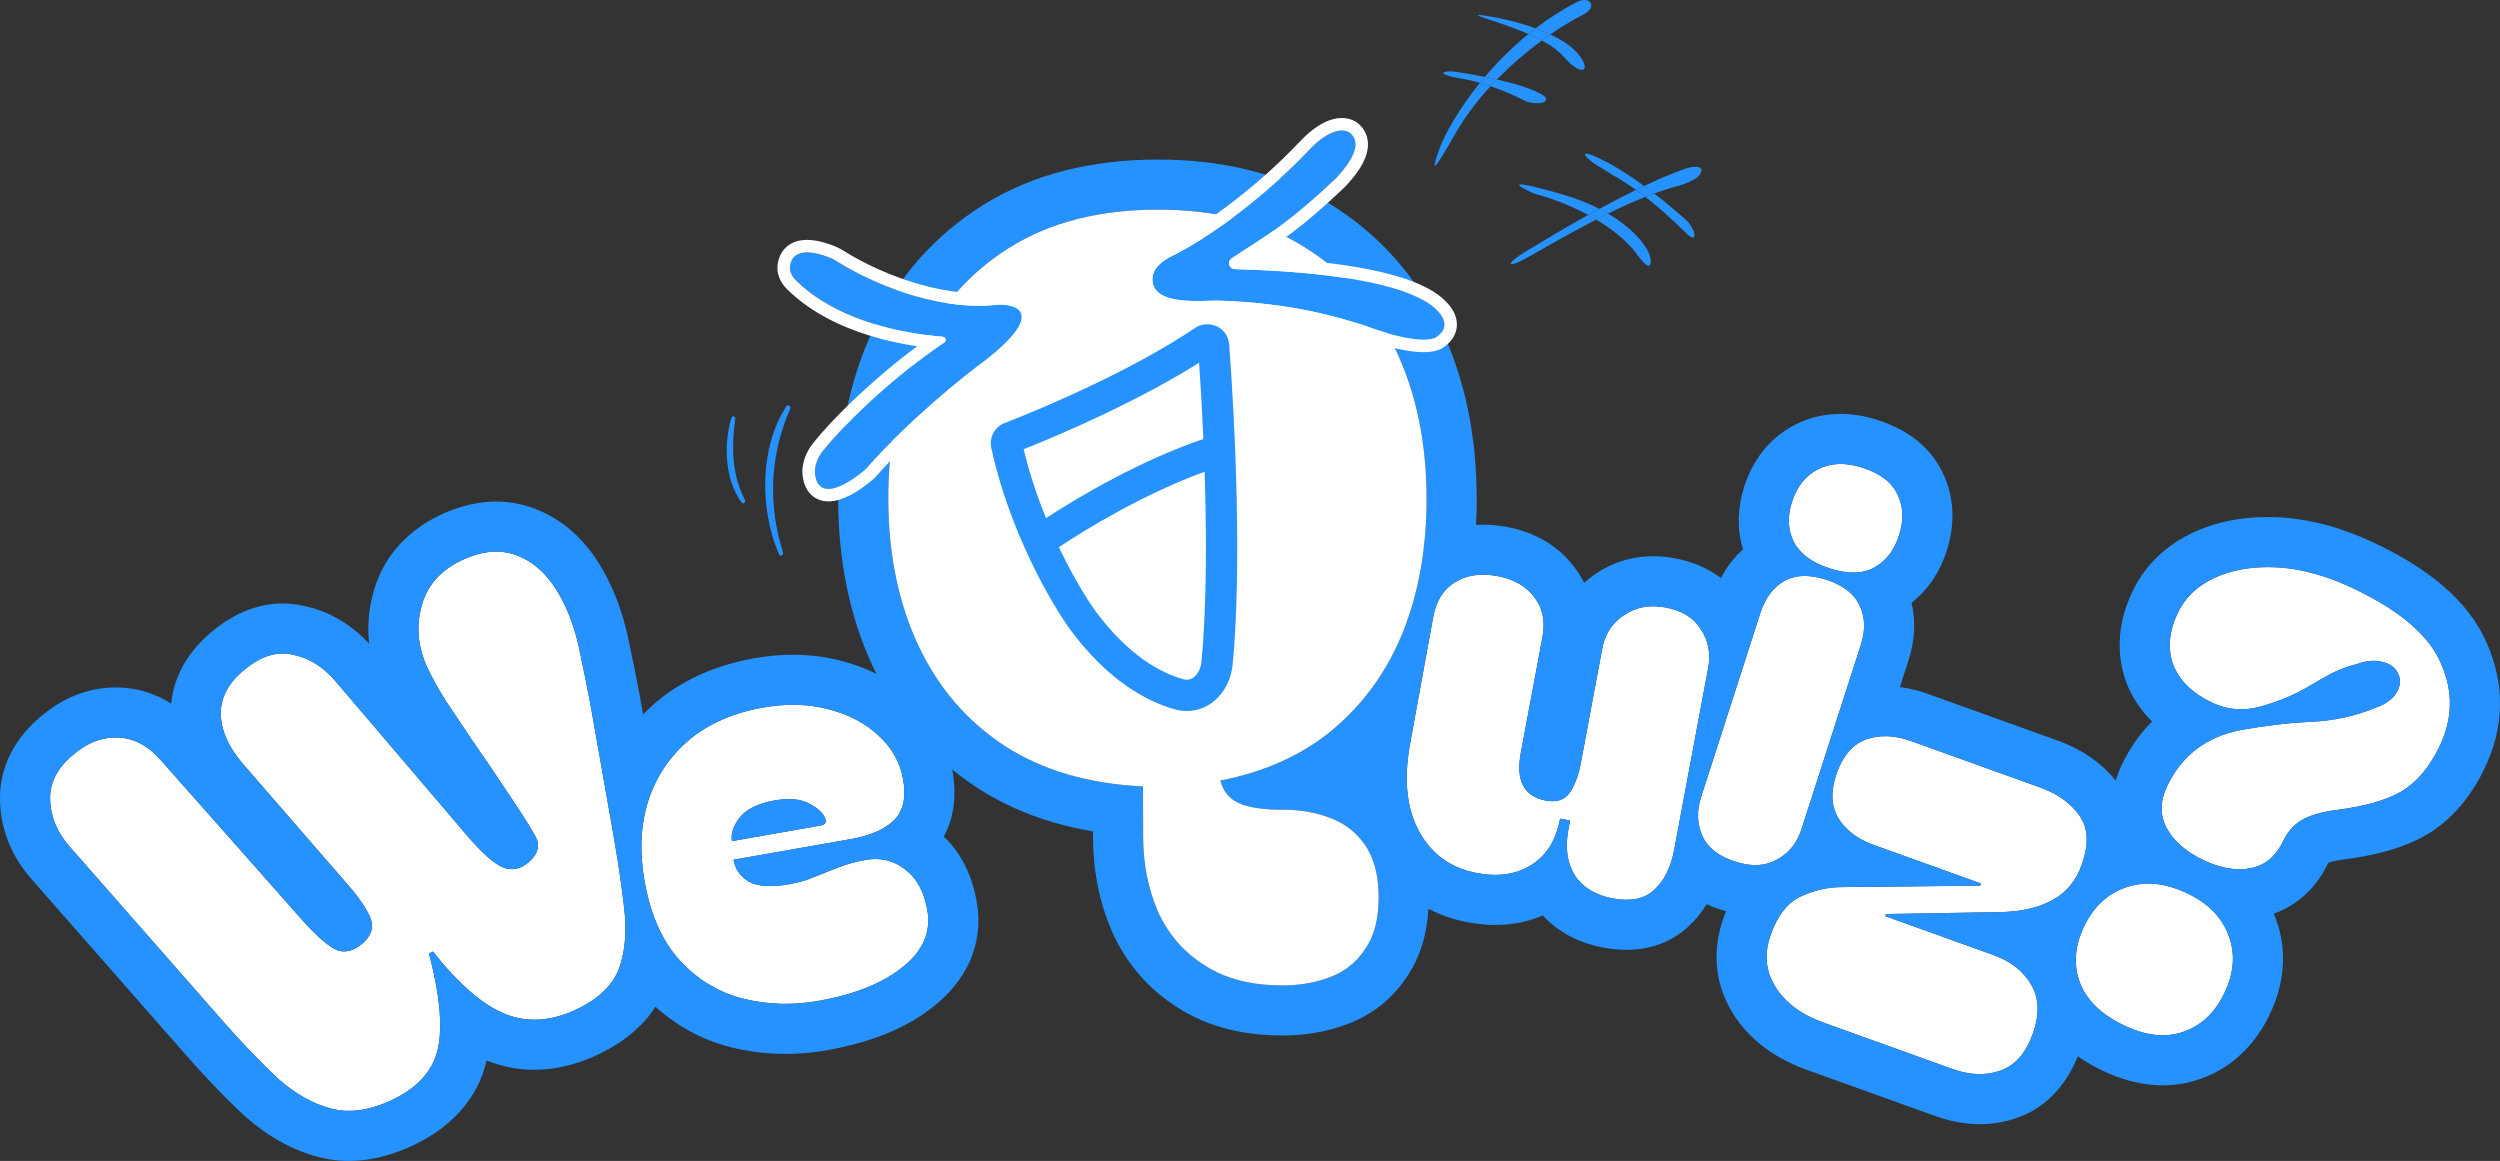 <svg width="870" height="404" viewBox="0 0 870 404" fill="none" xmlns="http://www.w3.org/2000/svg">
<rect x="0" y="0" width="870" height="404" fill="#333333" stroke="none"/>
<path d="M137.056 382.47C129.099 386.376 121.876 387.494 115.388 385.827C108.9 384.159 102.62 380.609 96.547 375.178C90.541 369.553 84.217 362.952 77.575 355.375L23.984 294.332C19.857 289.564 17.683 284.322 17.463 278.607C17.178 272.762 19.717 267.553 25.078 262.98C30.049 258.6 35.328 256.494 40.917 256.662C46.505 256.831 51.524 259.462 55.974 264.557L105.215 320.214C109.536 325.048 113.186 328.352 116.164 330.126C119.272 331.835 122.558 331.273 126.022 328.441C129.226 325.736 130.189 322.756 128.912 319.501C127.634 316.246 124.803 312.136 120.417 307.171L84.532 265.826C79.631 260.143 77.071 254.445 76.85 248.73C76.696 242.82 79.462 237.58 85.149 233.01C90.902 228.245 96.536 226.531 102.051 227.868C107.633 229.01 112.552 232.095 116.807 237.124L163.325 291.69C168.162 297.243 172.103 300.646 175.149 301.9C178.326 303.091 181.321 302.43 184.133 299.917C187.272 297.082 188.04 294.198 186.435 291.266C184.766 288.203 182.099 283.932 178.432 278.453C172.771 269.908 168.042 262.928 164.244 257.513C160.577 252.034 157.522 247.468 155.077 243.816C152.763 240.099 150.804 236.612 149.202 233.355C145.613 226.058 144.72 218.813 146.525 211.618C148.266 204.294 152.853 198.807 160.288 195.157C167.854 191.444 174.747 190.972 180.968 193.742C187.124 196.381 192.189 201.74 196.163 209.819C198.727 215.03 200.637 220.887 201.892 227.388C203.277 233.825 204.502 239.937 205.567 245.722L213.166 288.821C214.918 298.637 216.254 307.606 217.173 315.728C218.158 323.655 217.622 330.631 215.565 336.655C213.445 342.549 208.667 347.32 201.232 350.97C192.231 355.387 183.81 356.043 175.966 352.938C168.123 349.832 159.691 342.567 150.67 331.143L149.301 331.815C152.974 345.864 154.036 356.747 152.487 364.462C150.939 372.178 145.795 378.18 137.056 382.47Z" fill="white"/>
<path d="M224.305 306.617C222.513 296.451 222.933 287.157 225.565 278.734C228.327 270.288 233.058 263.221 239.758 257.531C246.587 251.82 255.219 248.046 265.654 246.211C273.769 244.783 281.309 244.983 288.271 246.81C295.363 248.614 301.219 251.696 305.839 256.058C310.437 260.29 313.258 265.366 314.301 271.285C315.39 277.462 314.358 282.154 311.204 285.362C308.051 288.57 302.932 290.797 295.847 292.043L255.268 299.181C255.858 302.526 257.634 305.066 260.596 306.801C263.687 308.512 268.388 308.813 274.7 307.703C277.921 307.136 280.827 306.294 283.419 305.174C286.139 304.033 288.871 302.955 291.615 301.942C294.464 300.777 297.693 299.878 301.299 299.243C306.452 298.337 311.032 299.455 315.039 302.598C319.024 305.612 321.583 310.335 322.717 316.769C324.056 324.361 321.17 330.972 314.061 336.6C307.08 342.206 297.277 346.119 284.653 348.34C275.764 349.903 267.085 349.639 258.614 347.546C250.272 345.432 242.996 341.073 236.785 334.471C230.552 327.74 226.392 318.455 224.305 306.617ZM285.449 287.305C287.381 286.965 287.866 285.951 286.905 284.263C286.072 282.552 284.197 280.958 281.28 279.481C278.364 278.004 274.458 277.696 269.563 278.557C263.894 279.554 259.859 281.524 257.456 284.468C255.182 287.389 254.271 290.136 254.725 292.709L285.449 287.305Z" fill="white"/>
<path d="M514.029 303.835C505.028 302.155 498.336 297.384 493.951 289.521C489.567 281.658 488.464 271.55 490.641 259.196L498.772 214.658C499.805 209.135 502.281 205.144 506.201 202.686C510.273 200.123 515.266 199.393 521.181 200.497C526.838 201.552 531.102 204.01 533.973 207.868C536.868 211.599 537.8 216.225 536.767 221.748L529.236 262.012C527.434 271.645 530.326 277.169 537.913 278.585C541.641 279.281 544.401 278.4 546.191 275.943C548.005 273.357 549.321 269.881 550.138 265.514L557.596 225.635C558.533 220.626 561.05 216.776 565.146 214.085C569.266 211.265 574.091 210.371 579.619 211.402C585.405 212.482 589.517 215.044 591.954 219.088C594.544 223.027 595.371 227.501 594.434 232.51L582.615 295.7C581.462 301.865 579.123 306.546 575.598 309.742C572.225 312.835 567.453 313.805 561.281 312.653C555.238 311.525 550.817 308.839 548.018 304.595C545.371 300.247 544.625 294.99 545.778 288.825L546.39 285.55L542.919 284.902C541.525 292.352 538.194 297.711 532.925 300.981C527.785 304.275 521.486 305.227 514.029 303.835Z" fill="white"/>
<path d="M623.612 174.646C625.334 169.297 628.335 165.526 632.614 163.332C637.057 161.054 642.205 160.855 648.058 162.736C654.284 164.736 658.37 167.833 660.317 172.027C662.389 176.261 662.564 181.053 660.842 186.401C659.16 191.625 656.241 195.354 652.087 197.588C648.097 199.737 642.989 199.812 636.763 197.811C630.662 195.851 626.493 192.796 624.257 188.646C622.185 184.412 621.97 179.745 623.612 174.646ZM603.901 299.867C598.049 297.986 594.211 294.969 592.389 290.815C590.566 286.661 590.436 282.159 591.998 277.308L612.544 213.5C614.266 208.151 617.06 204.382 620.925 202.193C624.79 200.004 629.649 199.849 635.502 201.729C641.354 203.61 645.212 206.565 647.074 210.594C649.062 214.664 649.234 219.249 647.592 224.348L626.926 288.529C625.364 293.38 622.506 296.923 618.351 299.156C614.322 301.43 609.505 301.667 603.901 299.867Z" fill="white"/>
<path d="M634.584 355.872C626.831 353.083 621.241 348.921 617.815 343.383C614.389 337.846 613.873 331.759 616.265 325.12C618.703 318.359 622.242 313.939 626.885 311.859C631.527 309.779 636.145 308.732 640.738 308.717L689.097 308.196L689.363 307.458L651.889 293.98C646.35 291.989 642.267 288.854 639.639 284.575C637.177 280.219 637.032 275.028 639.204 269.005C641.419 262.858 644.843 258.951 649.476 257.285C654.231 255.662 659.378 255.847 664.916 257.839L710.144 274.105C716.051 276.23 720.526 279.436 723.568 283.724C726.733 288.056 727.008 293.849 724.394 301.102C722.4 306.634 718.993 310.686 714.174 313.257C709.477 315.873 703.486 317.259 696.2 317.416L656.34 318.078L656.074 318.816L693.733 332.36C699.763 334.529 704.15 337.981 706.891 342.717C709.633 347.452 709.808 353.139 707.415 359.777C704.978 366.539 701.214 370.809 696.124 372.589C691.033 374.369 685.473 374.174 679.443 372.006L634.584 355.872Z" fill="white"/>
<path d="M766.748 299.299C760.715 296.421 756.455 292.699 753.967 288.133C751.611 283.63 751.685 278.759 754.191 273.519C759.264 262.908 767.761 256.424 779.679 254.066C788.492 252.478 796.763 251.518 804.492 251.183C812.416 250.781 819.894 249.12 826.927 246.201C830.222 245.038 832.564 243.34 833.954 241.107C835.406 238.743 835.593 236.499 834.514 234.376C833.567 232.315 831.788 230.984 829.177 230.381C826.628 229.648 823.707 229.863 820.412 231.026C816.918 231.933 813.883 233.06 811.307 234.405C808.732 235.75 805.965 237.326 803.007 239.132C798.311 241.879 792.891 244.12 786.747 245.854C780.796 247.52 775.133 247.07 769.756 244.505C762.936 241.251 758.436 236.852 756.255 231.307C754.269 225.693 754.81 219.677 757.88 213.258C760.448 207.887 764.73 203.816 770.725 201.046C776.915 198.207 784.174 197.005 792.502 197.439C800.962 197.936 809.848 200.405 819.159 204.848C835.29 212.544 845.393 221.225 849.468 230.892C853.737 240.49 853.585 250.071 849.013 259.634C845.505 266.97 841.049 272.245 835.647 275.459C830.307 278.542 822.675 280.693 812.751 281.911C807.758 282.585 803.814 283.76 800.919 285.436C798.217 287.043 796.084 289.484 794.518 292.759C792.012 297.999 788.266 301.119 783.278 302.118C778.291 303.117 772.781 302.177 766.748 299.299ZM725.237 322.45C728.557 315.507 733.48 310.938 740.006 308.742C746.532 306.547 753.598 307.263 761.204 310.892C768.548 314.396 773.351 319.342 775.611 325.73C777.935 331.987 777.437 338.587 774.117 345.529C770.859 352.341 766.13 356.842 759.929 359.032C753.728 361.222 746.824 360.502 739.218 356.873C731.349 353.119 726.222 348.179 723.836 342.053C721.513 335.796 721.98 329.262 725.237 322.45Z" fill="white"/>
<path fill-rule="evenodd" clip-rule="evenodd" d="M84.764 388.024L84.618 387.887C78.115 381.796 71.393 374.767 64.454 366.852L10.831 305.772L10.79 305.726C4.374 298.312 0.446 289.403 0.039 279.363C-0.528 267.109 5.19 257.08 13.645 249.825C21.263 243.147 30.672 238.924 41.442 239.249C48.26 239.455 54.321 241.522 59.569 244.834C60.602 234.294 66.379 225.769 74.115 219.518C82.558 212.56 93.541 208.003 105.846 210.863C114.867 212.777 122.418 217.514 128.464 224.005C127.861 218.582 128.199 213.05 129.581 207.488C132.674 194.615 141.047 185.191 152.596 179.522C163.568 174.137 175.94 172.474 187.957 177.781C199.026 182.565 206.661 191.656 211.816 202.135C215.124 208.861 217.47 216.157 218.98 223.9C220.382 230.424 221.63 236.649 222.72 242.572L222.732 242.636L223.789 248.632C225.261 247.111 226.82 245.653 228.462 244.258L228.512 244.216L228.561 244.174C238.143 236.161 249.757 231.318 262.629 229.054C272.843 227.257 282.933 227.408 292.639 229.944C296.961 231.048 301.098 232.55 304.99 234.488C304.522 233.552 304.066 232.606 303.622 231.65C295.553 214.291 291.729 194.847 291.681 173.703C291.631 152.098 295.584 132.199 304 114.395C312.548 96.313 325.343 81.83 342.189 71.317C359.479 60.526 379.929 55.582 402.657 55.53C425.354 55.478 445.767 60.315 462.958 71.067C479.83 81.501 492.677 95.915 501.299 113.942C509.798 131.707 513.842 151.588 513.892 173.193C513.9 176.384 513.821 179.538 513.656 182.654C517.259 182.436 520.867 182.716 524.383 183.372C533.411 185.057 541.883 189.377 547.866 197.336C549.224 199.106 550.356 200.942 551.28 202.825C552.558 201.676 553.94 200.605 555.424 199.62C563.823 193.928 573.423 192.524 582.822 194.278C588.524 195.342 594.11 197.514 598.876 201.145C600.812 197.475 603.336 194.066 606.563 191.173C604.341 183.888 604.73 176.39 607.009 169.312C609.889 160.369 615.56 152.494 624.65 147.834C634.118 142.98 644.221 143.203 653.398 146.151C662.249 148.995 671.315 154.461 676.062 164.533C680.407 173.525 680.247 183.029 677.444 191.735C675.187 198.745 671.21 205.094 665.209 209.768C666.835 216.49 666.247 223.309 664.195 229.683L661.164 239.094C664.447 239.51 667.68 240.317 670.824 241.448L716.052 257.714C723.881 260.53 730.938 265.029 736.272 271.637C736.845 269.721 737.578 267.84 738.453 266.011C741.214 260.236 744.735 255.249 748.93 251.082C745.175 247.383 742.094 242.946 740.022 237.676L739.912 237.396L739.812 237.113C735.989 226.311 737.495 215.467 742.142 205.75C746.654 196.313 754.147 189.512 763.403 185.235L763.425 185.224L763.447 185.214C772.712 180.965 782.891 179.493 793.411 180.042L793.468 180.045L793.526 180.048C804.67 180.702 815.76 183.92 826.676 189.128C844.108 197.445 858.881 208.496 865.474 223.973C871.765 238.228 871.474 253.08 864.75 267.142C860.19 276.677 853.69 285.001 844.571 290.426L844.474 290.485L844.375 290.542C836.162 295.284 825.932 297.836 814.996 299.187C812.485 299.532 811.011 299.968 810.265 300.247C810.262 300.254 810.258 300.261 810.255 300.268C806.409 308.31 800.075 314.829 791.294 317.938C791.546 318.549 791.785 319.17 792.011 319.801C796.172 331.121 794.85 342.59 789.854 353.038C784.925 363.345 776.962 371.495 765.742 375.457C754.043 379.588 742.25 377.626 731.701 372.593C728.69 371.156 725.794 369.498 723.09 367.594C719.348 376.801 712.719 385.244 701.885 389.032C692.333 392.372 682.593 391.655 673.534 388.396L628.676 372.263C618.213 368.5 608.974 362.231 602.979 352.542C596.499 342.07 595.835 330.373 599.856 319.219C600.114 318.503 600.388 317.788 600.678 317.075C599.965 316.884 599.26 316.675 598.561 316.451C597 315.949 595.439 315.361 593.902 314.677C592.141 317.545 589.98 320.224 587.348 322.616C578.56 330.643 567.479 331.532 558.078 329.778C550.128 328.294 542.6 324.78 536.876 318.562C528.571 322.173 519.58 322.593 510.825 320.96C505.873 320.035 501.277 318.453 497.098 316.242C496.604 324.696 494.4 333.032 489.391 340.229C484.378 347.691 477.457 353.17 469.026 356.335C461.877 359.085 454.272 360.323 446.436 360.341C433.06 360.372 420.46 357.522 409.758 350.571C399.67 344.202 392.063 335.362 387.102 324.475L387.03 324.317L386.961 324.157C382.522 313.876 380.401 302.837 380.374 291.266L380.37 289.329C365.41 286.815 351.762 281.784 339.734 273.928L339.686 273.897L339.638 273.865C336.763 271.96 334.014 269.933 331.39 267.786C331.42 267.945 331.449 268.105 331.477 268.264C332.743 275.444 332.475 283.746 328.438 291.136C335.009 297.338 338.437 305.486 339.893 313.748C342.555 328.845 335.981 341.454 324.941 350.215C314.901 358.26 302.002 362.977 287.677 365.497C276.478 367.466 265.34 367.153 254.427 364.458L254.375 364.445L254.323 364.432C244.411 361.919 235.633 357.13 228.11 350.352C223.429 357.577 216.555 362.859 208.923 366.605C196.415 372.745 182.82 374.392 169.539 369.133C169.471 369.106 169.404 369.079 169.336 369.052C166.191 382.702 156.74 392.219 144.747 398.105C134.277 403.244 122.71 405.697 111.041 402.698C101.322 400.199 92.622 395.052 84.914 388.157L84.764 388.024ZM153.126 358.996C153.449 351.951 152.203 343.003 149.388 332.153C149.359 332.04 149.33 331.928 149.301 331.815L150.67 331.143C150.739 331.23 150.808 331.317 150.877 331.404C157.695 340 164.176 346.214 170.321 350.048C172.235 351.242 174.117 352.206 175.966 352.938C183.81 356.043 192.231 355.387 201.232 350.97C208.667 347.32 213.445 342.549 215.565 336.655C215.714 336.22 215.854 335.78 215.987 335.336C217.691 329.619 218.087 323.083 217.173 315.728C216.892 313.244 216.571 310.682 216.213 308.04C215.398 302.042 214.383 295.635 213.166 288.821L205.567 245.722C204.502 239.937 203.277 233.825 201.892 227.388C200.637 220.887 198.727 215.03 196.163 209.819C192.189 201.74 187.124 196.381 180.968 193.742C174.747 190.972 167.854 191.444 160.288 195.157C152.853 198.807 148.266 204.294 146.525 211.618C144.72 218.813 145.613 226.058 149.202 233.355C150.804 236.612 152.763 240.099 155.077 243.816L164.244 257.513C168.042 262.928 172.771 269.908 178.432 278.453C182.099 283.932 184.766 288.203 186.435 291.266C188.04 294.198 187.272 297.082 184.133 299.917C181.321 302.43 178.326 303.091 175.149 301.9C173.991 301.423 172.703 300.635 171.285 299.537C171.276 299.53 171.267 299.523 171.258 299.516C171.156 299.437 171.054 299.356 170.951 299.274C170.945 299.269 170.938 299.264 170.932 299.259C168.706 297.48 166.171 294.957 163.325 291.69L116.807 237.124C112.552 232.095 107.633 229.01 102.051 227.868C96.536 226.531 90.902 228.245 85.149 233.01C79.462 237.58 76.696 242.82 76.85 248.73C77.071 254.445 79.631 260.143 84.532 265.826L120.417 307.171C124.803 312.136 127.634 316.246 128.912 319.501C129.266 320.403 129.447 321.284 129.457 322.145C129.464 322.755 129.384 323.355 129.218 323.944C128.772 325.519 127.708 327.018 126.022 328.441C122.558 331.273 119.272 331.835 116.164 330.126C113.186 328.352 109.536 325.048 105.215 320.214L55.974 264.557C51.524 259.462 46.505 256.831 40.917 256.662C35.328 256.494 30.049 258.6 25.078 262.98C19.717 267.553 17.178 272.762 17.463 278.607C17.683 284.322 19.857 289.564 23.984 294.332L77.575 355.375C84.217 362.952 90.541 369.553 96.547 375.178C102.62 380.609 108.9 384.159 115.388 385.827C121.876 387.494 129.099 386.376 137.056 382.47C145.795 378.18 150.939 372.178 152.487 364.462C152.823 362.789 153.036 360.967 153.126 358.996ZM223.738 286.938C223.737 286.946 223.736 286.953 223.735 286.961C222.888 293.105 223.078 299.656 224.305 306.617C224.8 309.427 225.412 312.093 226.141 314.616C226.15 314.648 226.16 314.68 226.169 314.712C228.122 321.432 230.906 327.127 234.522 331.798C235.243 332.73 235.998 333.621 236.785 334.471C242.996 341.073 250.272 345.432 258.614 347.546C267.085 349.639 275.764 349.903 284.653 348.34C297.277 346.119 307.08 342.206 314.061 336.6C321.17 330.972 324.056 324.361 322.717 316.769C321.678 310.875 319.443 306.415 316.011 303.391C315.697 303.115 315.373 302.85 315.039 302.598C311.032 299.455 306.452 298.337 301.299 299.243C300.323 299.415 299.374 299.606 298.453 299.817C298.052 299.909 297.657 300.004 297.267 300.103C295.241 300.617 293.357 301.23 291.615 301.942C290.493 302.356 289.372 302.782 288.253 303.218C286.638 303.847 285.027 304.5 283.419 305.174C283.177 305.279 282.933 305.381 282.685 305.48C280.282 306.448 277.621 307.189 274.7 307.703C271.596 308.249 268.881 308.454 266.556 308.317C264.153 308.176 262.167 307.671 260.596 306.801C258.781 305.738 257.411 304.373 256.487 302.705C255.902 301.651 255.496 300.476 255.268 299.181L295.847 292.043C297.269 291.793 298.613 291.503 299.877 291.174C301.527 290.744 303.043 290.247 304.423 289.682C307.25 288.525 309.511 287.085 311.204 285.362C312.014 284.539 312.683 283.618 313.213 282.598C314.748 279.648 315.11 275.877 314.301 271.285C313.258 265.366 310.437 260.29 305.839 256.058C301.219 251.696 295.363 248.614 288.271 246.81C281.309 244.983 273.769 244.783 265.654 246.211C255.219 248.046 246.587 251.82 239.758 257.531C234.741 261.791 230.828 266.823 228.02 272.628C227.077 274.577 226.259 276.612 225.565 278.734C224.738 281.382 224.128 284.117 223.738 286.938ZM254.725 292.709L285.449 287.305C285.503 287.296 285.555 287.286 285.607 287.275C285.798 287.236 285.974 287.19 286.134 287.137C287.255 286.764 287.622 286.04 287.235 284.965C287.156 284.745 287.046 284.512 286.905 284.263C286.422 283.272 285.59 282.321 284.409 281.408C283.55 280.745 282.508 280.103 281.28 279.481C279.458 278.558 277.249 278.092 274.654 278.082C273.748 278.078 272.795 278.13 271.796 278.238C271.076 278.316 270.331 278.422 269.563 278.557C267.673 278.89 265.965 279.33 264.438 279.879C261.385 280.976 259.058 282.506 257.456 284.468C255.182 287.389 254.271 290.136 254.725 292.709ZM397.815 291.226C397.836 300.662 399.557 309.34 402.976 317.258C406.584 325.177 411.983 331.392 419.173 335.905C426.363 340.607 435.438 342.945 446.396 342.92C452.442 342.906 457.919 341.95 462.827 340.051C467.924 338.152 471.979 334.935 474.991 330.398C478.193 325.861 479.785 319.818 479.768 312.269C479.75 304.532 478.13 298.402 474.907 293.88C471.874 289.546 467.805 286.441 462.7 284.566C459.018 283.161 455.02 282.286 450.705 281.941C449.257 281.825 447.774 281.769 446.255 281.772C439.643 281.788 434.634 281.044 431.23 279.542C430.666 279.293 430.136 279.014 429.639 278.703C427.137 277.136 425.489 274.778 424.693 271.631C428.618 270.866 432.382 269.918 435.986 268.786C436.004 268.781 436.022 268.775 436.041 268.769C437.882 268.19 439.681 267.563 441.439 266.889C443.067 266.263 444.66 265.597 446.216 264.89C446.601 264.715 446.984 264.538 447.364 264.358C453.496 261.459 459.056 257.908 464.046 253.705C464.092 253.667 464.137 253.628 464.183 253.589C464.187 253.585 464.191 253.582 464.195 253.578C468.67 249.78 472.683 245.588 476.234 241.003C481.155 234.649 485.191 227.542 488.34 219.679C488.504 219.263 488.666 218.846 488.825 218.428C488.83 218.415 488.835 218.402 488.84 218.389C489.489 216.679 490.097 214.942 490.664 213.181C490.667 213.169 490.671 213.158 490.675 213.147C493.132 205.495 494.805 197.361 495.695 188.742C496.212 183.736 496.464 178.566 496.452 173.233C496.452 172.956 496.45 172.679 496.448 172.402C496.303 153.302 492.675 136.319 485.564 121.452C485.561 121.447 485.558 121.441 485.555 121.435C478.341 106.362 467.736 94.502 453.74 85.856C453.69 85.825 453.64 85.794 453.591 85.763C453.579 85.755 453.567 85.748 453.556 85.741C439.88 77.232 423.078 72.969 403.151 72.95C403 72.95 402.849 72.95 402.697 72.951C383.002 72.996 366.275 77.154 352.516 85.426C352.152 85.644 351.79 85.866 351.431 86.091C337.836 94.575 327.473 106.094 320.342 120.647C320.149 121.04 319.959 121.435 319.771 121.833C312.921 136.326 309.374 152.806 309.134 171.275C309.123 172.067 309.119 172.863 309.121 173.663C309.162 191.474 312.168 207.383 318.139 221.391C318.558 222.374 318.992 223.348 319.44 224.313C325.96 238.339 335.31 249.611 347.49 258.13C347.506 258.142 347.523 258.153 347.539 258.165C348.113 258.565 348.693 258.959 349.279 259.348C362.234 267.809 377.981 272.563 396.522 273.609C396.625 273.615 396.728 273.621 396.83 273.626C397.144 273.643 397.459 273.659 397.774 273.674L397.815 291.226ZM501.673 207.102C500.292 209.181 499.325 211.7 498.772 214.658L490.641 259.196C488.464 271.55 489.567 281.658 493.951 289.521C498.336 297.384 505.028 302.155 514.029 303.835C519.598 304.874 524.52 304.607 528.797 303.033C530.247 302.499 531.624 301.816 532.925 300.981C534.994 299.698 536.763 298.092 538.234 296.165C539.942 293.927 541.247 291.255 542.15 288.148C542.451 287.115 542.707 286.033 542.919 284.902L546.39 285.55L545.778 288.825C545.319 291.279 545.161 293.588 545.303 295.754C545.52 299.03 546.424 301.978 548.018 304.595C548.875 305.896 549.885 307.049 551.046 308.057C553.677 310.339 557.089 311.871 561.281 312.653C567.453 313.805 572.225 312.835 575.598 309.742C577.344 308.159 578.799 306.212 579.963 303.9C581.149 301.545 582.033 298.811 582.615 295.7L594.434 232.51C595.332 227.708 594.609 223.397 592.266 219.579C592.165 219.414 592.061 219.25 591.954 219.088C589.517 215.044 585.405 212.482 579.619 211.402C574.091 210.371 569.266 211.265 565.146 214.085C561.05 216.776 558.533 220.626 557.596 225.635L550.138 265.514C549.948 266.526 549.732 267.49 549.489 268.406C548.684 271.444 547.585 273.956 546.191 275.943C545.638 276.703 544.991 277.312 544.252 277.77C542.602 278.794 540.489 279.066 537.913 278.585C531.367 277.364 528.316 273.084 528.759 265.746C528.83 264.579 528.989 263.334 529.236 262.012L536.767 221.748C537.8 216.225 536.868 211.599 533.973 207.868C531.102 204.01 526.838 201.552 521.181 200.497C517.694 199.846 514.527 199.833 511.68 200.456C509.698 200.89 507.872 201.634 506.201 202.686C504.38 203.827 502.871 205.3 501.673 207.102ZM591.998 277.308C590.436 282.159 590.566 286.661 592.389 290.815C593.755 293.928 596.253 296.403 599.882 298.239C601.096 298.853 602.435 299.396 603.901 299.867C606.718 300.772 609.336 301.162 611.755 301.037C614.148 300.914 616.347 300.287 618.351 299.156C619.131 298.737 619.865 298.272 620.554 297.76C621.899 296.761 623.069 295.586 624.065 294.235C624.257 293.975 624.442 293.709 624.62 293.437C624.752 293.236 624.88 293.032 625.004 292.824C625.78 291.529 626.421 290.098 626.926 288.529L647.592 224.348C648.484 221.578 648.84 218.96 648.661 216.494C648.511 214.42 647.982 212.453 647.074 210.594C645.212 206.565 641.354 203.61 635.502 201.729C629.649 199.849 624.79 200.004 620.925 202.193C619.168 203.188 617.632 204.51 616.317 206.159C614.741 208.136 613.483 210.583 612.544 213.5L591.998 277.308ZM656.477 194.191C658.377 192.133 659.832 189.536 660.842 186.401C662.564 181.053 662.389 176.261 660.317 172.027C658.37 167.833 654.284 164.736 648.058 162.736C642.205 160.855 637.057 161.054 632.614 163.332C628.335 165.526 625.334 169.297 623.612 174.646C622.62 177.729 622.305 180.653 622.67 183.42C622.908 185.23 623.437 186.972 624.257 188.646C626.493 192.796 630.662 195.851 636.763 197.811C642.989 199.812 648.097 199.737 652.087 197.588C653.748 196.695 655.211 195.563 656.477 194.191ZM633.604 309.565C631.37 310.088 629.13 310.853 626.885 311.859C626.526 312.019 626.175 312.193 625.83 312.382C625.739 312.431 625.649 312.482 625.56 312.533C623.659 313.621 621.962 315.141 620.467 317.092C618.82 319.244 617.419 321.92 616.265 325.12C613.873 331.759 614.389 337.846 617.815 343.383C621.241 348.921 626.831 353.083 634.584 355.872L679.443 372.006C685.473 374.174 691.033 374.369 696.124 372.589C701.214 370.809 704.978 366.539 707.415 359.777C708.444 356.921 708.998 354.241 709.077 351.736C709.119 350.407 709.027 349.126 708.801 347.896C708.785 347.811 708.769 347.726 708.752 347.642C708.404 345.899 707.784 344.258 706.891 342.717C706.459 341.97 705.986 341.256 705.472 340.573C703.738 338.269 701.538 336.328 698.873 334.75C698.133 334.313 697.359 333.903 696.548 333.522C696.521 333.509 696.494 333.496 696.467 333.484C695.597 333.077 694.686 332.703 693.733 332.36L656.074 318.816L656.34 318.078L696.2 317.416C697.215 317.395 698.204 317.349 699.169 317.279C700.21 317.204 701.222 317.101 702.205 316.97C703.027 316.861 703.829 316.732 704.61 316.584C706.262 316.271 707.822 315.87 709.291 315.383C709.512 315.309 709.732 315.234 709.949 315.156C711.458 314.619 712.866 313.986 714.174 313.257C718.993 310.686 722.4 306.634 724.394 301.102C724.997 299.429 725.446 297.834 725.742 296.316C726.727 291.254 726.003 287.057 723.568 283.724C720.526 279.436 716.051 276.23 710.144 274.105L664.916 257.839C661.698 256.681 658.611 256.134 655.657 256.197C653.528 256.242 651.468 256.605 649.476 257.285C644.843 258.951 641.419 262.858 639.204 269.005C637.032 275.028 637.177 280.219 639.639 284.575C640.963 286.73 642.655 288.595 644.718 290.17C645.204 290.542 645.711 290.897 646.238 291.236C647.914 292.314 649.798 293.229 651.889 293.98L689.363 307.458L689.097 308.196L640.738 308.717C638.367 308.725 635.989 309.007 633.604 309.565ZM740.156 308.692C740.105 308.709 740.056 308.725 740.006 308.742C733.48 310.938 728.557 315.507 725.237 322.45C724.306 324.396 723.603 326.319 723.128 328.22C722.58 330.415 722.335 332.579 722.393 334.714C722.462 337.201 722.943 339.648 723.836 342.053C724.455 343.642 725.258 345.152 726.246 346.581C729.066 350.662 733.391 354.093 739.218 356.873C746.824 360.502 753.728 361.222 759.929 359.032C766.13 356.842 770.859 352.341 774.117 345.529C777.437 338.587 777.935 331.987 775.611 325.73C774.78 323.381 773.605 321.226 772.086 319.267C769.474 315.899 765.848 313.108 761.204 310.892C756.456 308.627 751.918 307.496 747.591 307.501C745.039 307.503 742.561 307.9 740.156 308.692ZM755.731 290.849C758.286 294.197 761.959 297.014 766.748 299.299C771.512 301.572 775.949 302.636 780.061 302.491C781.157 302.452 782.229 302.328 783.278 302.118C788.266 301.119 792.012 297.999 794.518 292.759C796.084 289.484 798.217 287.043 800.919 285.436C803.814 283.76 807.758 282.585 812.751 281.911C822.675 280.693 830.307 278.542 835.647 275.459C841.049 272.245 845.505 266.97 849.013 259.634C851.984 253.419 853.089 247.196 852.326 240.966C851.915 237.61 850.963 234.252 849.468 230.892C849.076 229.963 848.629 229.043 848.126 228.132C848.032 227.962 847.936 227.793 847.839 227.623C845.026 222.751 840.608 218.14 834.585 213.792C830.267 210.676 825.126 207.694 819.159 204.848C809.848 200.405 800.962 197.936 792.502 197.439C784.174 197.005 776.915 198.207 770.725 201.046C764.73 203.816 760.448 207.887 757.88 213.258C754.81 219.677 754.269 225.693 756.255 231.307C757.719 235.027 760.226 238.232 763.778 240.921C765.519 242.24 767.512 243.434 769.756 244.505C772.507 245.817 775.333 246.576 778.235 246.781C778.278 246.784 778.322 246.787 778.365 246.79C781.093 246.967 783.887 246.655 786.747 245.854C792.891 244.12 798.311 241.879 803.007 239.132C803.291 238.959 803.572 238.788 803.852 238.619C803.883 238.6 803.914 238.582 803.945 238.563C806.552 236.993 809.006 235.607 811.307 234.405C813.683 233.164 816.45 232.11 819.607 231.242C819.872 231.168 820.141 231.097 820.412 231.026C820.472 231.005 820.53 230.985 820.589 230.965C820.875 230.866 821.158 230.775 821.438 230.691C823.459 230.085 825.333 229.854 827.059 229.997C827.792 230.058 828.497 230.186 829.177 230.381C831.788 230.984 833.567 232.315 834.514 234.376C834.932 235.197 835.159 236.037 835.198 236.894C835.203 237.003 835.204 237.113 835.203 237.222C835.192 238.22 834.927 239.241 834.409 240.286C834.274 240.558 834.123 240.832 833.954 241.107C832.564 243.34 830.222 245.038 826.927 246.201C826.595 246.339 826.261 246.474 825.926 246.607C825.743 246.679 825.56 246.751 825.376 246.821C825.118 246.921 824.859 247.019 824.599 247.115C824.575 247.124 824.551 247.133 824.527 247.142C824.512 247.147 824.497 247.153 824.482 247.158L824.48 247.159C822.652 247.833 820.796 248.423 818.91 248.932C816.034 249.707 813.089 250.29 810.077 250.682C809.984 250.694 809.892 250.706 809.799 250.717C808.053 250.937 806.284 251.092 804.492 251.183C799.447 251.402 794.172 251.887 788.666 252.639C788.66 252.639 788.656 252.64 788.65 252.641C785.725 253.04 782.735 253.516 779.679 254.066C773.533 255.282 768.297 257.595 763.971 261.005C759.908 264.208 756.648 268.38 754.191 273.519C751.685 278.759 751.611 283.63 753.967 288.133C754.48 289.074 755.068 289.98 755.731 290.849ZM472.129 269.567C472.128 269.586 472.128 269.606 472.128 269.625C472.112 269.618 472.097 269.611 472.081 269.604C472.097 269.591 472.113 269.579 472.129 269.567Z" fill="#2692FF"/>
<path fill-rule="evenodd" clip-rule="evenodd" d="M319.771 121.833C312.627 136.948 309.076 154.224 309.121 173.663C309.165 192.725 312.605 209.608 319.44 224.313C326.276 239.018 336.222 250.696 349.279 259.348C362.524 267.999 378.689 272.774 397.774 273.674L397.815 291.226C397.836 300.662 399.557 309.34 402.976 317.258C406.584 325.177 411.983 331.392 419.173 335.905C426.363 340.607 435.438 342.945 446.396 342.92C452.442 342.906 457.919 341.95 462.827 340.051C467.924 338.152 471.979 334.935 474.991 330.398C478.193 325.861 479.785 319.818 479.768 312.269C479.75 304.532 478.13 298.402 474.907 293.88C471.874 289.546 467.805 286.441 462.7 284.566C457.783 282.69 452.301 281.759 446.255 281.772C439.643 281.788 434.634 281.044 431.23 279.542C427.825 278.04 425.647 275.403 424.693 271.631C440.368 268.575 453.485 262.6 464.046 253.705C474.794 244.622 482.892 233.28 488.34 219.679C493.788 205.889 496.492 190.407 496.452 173.233C496.407 153.794 492.778 136.534 485.564 121.452C478.349 106.371 467.741 94.505 453.74 85.856C439.928 77.206 422.913 72.904 402.697 72.951C382.481 72.997 365.392 77.377 351.431 86.091C337.469 94.804 326.916 106.718 319.771 121.833Z" fill="white"/>
<path fill-rule="evenodd" clip-rule="evenodd" d="M417.283 126.222C397.12 138.972 370.943 150.514 356.237 156.322C358.281 164.856 361.036 172.972 364.025 180.316C375.56 172.734 397.02 160.162 418.777 152.772C418.352 142.974 417.819 133.88 417.283 126.222ZM419.208 164.163C398.646 171.634 378.529 183.691 368.49 190.425C373.442 200.812 378.404 208.798 381.443 212.945C392.698 228.078 403.981 234.234 411.828 236.371C413.349 236.785 414.599 236.422 415.674 235.484C416.857 234.451 417.867 232.631 418.091 230.336C419.939 211.471 419.934 186.774 419.208 164.163ZM415.852 114.149C420.522 110.991 427.276 113.796 427.742 119.83C429.79 146.348 432.251 197.584 428.94 231.396C428.475 236.145 426.341 240.633 422.845 243.684C419.24 246.829 414.275 248.323 408.961 246.876C398.482 244.022 385.217 236.284 372.682 219.422L372.661 219.394C365.888 210.159 351.361 185.154 344.956 155.89C344.148 152.198 346.185 148.533 349.651 147.202C364.465 141.512 395.055 128.211 415.852 114.149Z" fill="#2692FF"/>
<path d="M274.939 142.431C267.046 160.345 267.957 178.065 272.447 192.004C272.855 193.27 271.546 193.964 271.024 192.74C264.102 176.519 264.617 155.39 273.558 141.518C274.242 140.457 275.447 141.277 274.939 142.431Z" fill="#2692FF"/>
<path d="M255.87 146.015C254.137 158.245 255.55 166.76 259.135 173.727C259.711 174.845 258.667 175.746 257.943 174.718C251.986 166.26 251.963 154.21 254.478 145.584C254.824 144.399 256.044 144.793 255.87 146.015Z" fill="#2692FF"/>
<path d="M539.512 11.986C537.867 11.212 536.138 10.505 534.38 9.864C533.529 10.515 532.693 11.175 531.873 11.842C533.702 12.638 535.247 13.384 536.568 14.089C537.561 13.358 538.544 12.656 539.512 11.986Z" fill="#2692FF"/>
<path fill-rule="evenodd" clip-rule="evenodd" d="M548.389 0.902C543.338 3.542 538.665 6.587 534.38 9.864C527.898 7.502 521.008 6.033 516.355 5.381C512.398 4.911 514.692 5.656 518.12 6.769L518.122 6.77L518.127 6.772L518.137 6.775L518.142 6.777C518.682 6.952 519.25 7.137 519.826 7.327C524.855 9.004 528.773 10.494 531.873 11.842C526.052 16.58 521.001 21.709 516.741 26.745C512.797 25.949 509.124 25.345 506.498 24.98C503.047 24.435 498.142 25.523 508.454 27.313C510.667 27.697 512.869 28.219 515.016 28.832C507.752 37.822 503.051 46.297 501.03 51.444C500.985 51.574 500.939 51.707 500.891 51.844L500.73 52.304C499.151 56.809 496.663 63.907 506.39 46.633C509.747 40.672 514.034 35.072 518.718 29.993C523.162 31.507 527.219 33.317 530.42 34.952C533.159 36.351 537.623 36.236 537.996 34.804C538.261 33.788 536.996 33.108 536.038 32.594L535.903 32.521C532.399 30.629 526.672 28.961 520.942 27.648C526.011 22.455 531.43 17.872 536.568 14.089C541.314 16.624 543.166 18.638 544.927 20.552C545.465 21.137 545.994 21.713 546.596 22.292C548.892 24.095 550.191 24.501 550.878 24.24C551.875 23.862 551.432 22.36 550.966 21.402C549.091 17.557 544.716 14.434 539.512 11.986C543.345 9.332 546.941 7.168 550.017 5.58C551.744 4.689 553.95 3.503 553.721 1.575C553.629 0.806 553.039 0.367 552.304 0.141C550.991 -0.263 549.606 0.266 548.389 0.902ZM539.512 11.986C538.544 12.656 537.561 13.358 536.568 14.089C535.247 13.384 533.702 12.638 531.873 11.842C532.693 11.175 533.529 10.515 534.38 9.864C536.138 10.505 537.867 11.212 539.512 11.986ZM520.942 27.648C520.192 28.417 519.45 29.198 518.718 29.993C517.509 29.581 516.272 29.191 515.016 28.832C515.576 28.139 516.151 27.443 516.741 26.745C518.12 27.023 519.531 27.325 520.942 27.648Z" fill="#2692FF"/>
<path d="M518.718 29.993C519.45 29.198 520.192 28.417 520.942 27.648C519.531 27.325 518.12 27.023 516.741 26.745C516.151 27.443 515.576 28.139 515.016 28.832C516.272 29.191 517.509 29.581 518.718 29.993Z" fill="#2692FF"/>
<path fill-rule="evenodd" clip-rule="evenodd" d="M587.313 81.621C581.187 75.62 576.523 71.553 572.587 68.5C573.616 68.09 574.638 67.699 575.648 67.328C579.72 70.472 583.484 73.658 586.591 76.417C589.948 79.397 590.979 84.763 587.568 81.845C587.48 81.77 587.395 81.695 587.313 81.621ZM572.171 64.713C577.164 62.355 581.983 60.297 586.434 58.709C588.256 58.134 589.977 57.869 591.116 58.145C592.992 58.598 591.811 61.103 590.147 62.081C589.884 62.235 589.59 62.405 589.259 62.592C587.4 63.648 585.372 64.342 583.304 64.887C580.85 65.533 578.285 66.36 575.648 67.328C574.511 66.449 573.349 65.574 572.171 64.713ZM569.328 66.079C566.061 63.756 563.223 62.057 560.257 60.282L560.256 60.281L560.253 60.28L560.246 60.275C558.85 59.44 557.425 58.587 555.913 57.644C551.553 54.923 547.947 50.682 558.427 56.034C562.967 58.353 567.688 61.434 572.171 64.713C571.229 65.158 570.281 65.613 569.328 66.079ZM556.567 72.678C560.839 70.36 565.131 68.127 569.328 66.079C570.365 66.816 571.445 67.615 572.587 68.5C568.353 70.186 563.975 72.184 559.599 74.34C558.642 73.778 557.632 73.222 556.567 72.678ZM552.684 74.811C546.006 71.202 539.359 68.857 535.108 67.737C534.487 67.573 533.88 67.374 533.296 67.109C527.888 64.657 523.33 61.789 543.241 67.502C548.419 68.987 552.832 70.768 556.567 72.678C555.27 73.382 553.975 74.094 552.684 74.811ZM555.492 76.406C556.858 75.705 558.228 75.014 559.599 74.34C567.508 78.985 571.782 84.087 573.547 87.475C574.088 88.511 574.408 89.661 574.441 90.83C574.554 94.892 570.997 90.573 569.001 87.574C565.348 83.116 560.506 79.399 555.492 76.406ZM555.492 76.406C554.56 75.849 553.622 75.317 552.684 74.811C545.134 79.005 537.753 83.376 531.174 87.369C523.44 92.062 524.214 93.819 532.066 89.324L532.127 89.289C539.069 85.316 547.194 80.664 555.492 76.406Z" fill="#2692FF"/>
<path d="M559.599 74.34C558.642 73.778 557.632 73.222 556.567 72.678C555.27 73.382 553.975 74.094 552.684 74.811C553.622 75.317 554.56 75.849 555.492 76.406C556.858 75.705 558.228 75.014 559.599 74.34Z" fill="#2692FF"/>
<path d="M572.587 68.5C573.616 68.09 574.638 67.699 575.648 67.328C574.511 66.449 573.349 65.574 572.171 64.713C571.229 65.158 570.281 65.613 569.328 66.079C570.365 66.816 571.445 67.615 572.587 68.5Z" fill="#2692FF"/>
<path d="M347.341 106.011C325.556 108.552 302.332 97.89 291.966 91.381C290.903 90.714 289.809 90.089 288.64 89.633C278.237 85.571 275.212 89.137 274.91 92.887C274.766 94.666 275.724 96.309 276.994 97.565C292.077 112.487 316.514 116.211 328.089 117.19C329.097 117.275 329.447 118.615 328.608 119.18C310.223 131.564 293.538 147.914 286.409 156.872C284.46 159.321 283.216 162.381 283.706 165.47C285.165 174.655 295.589 168.263 301.287 163.246C316.077 146.433 335.259 130.983 343.002 125.359C363.5 109.288 354.436 105.764 347.341 106.011Z" fill="#2692FF"/>
<path d="M455.626 52.145C437.349 71.49 417.155 84.658 407.365 89.335C400.42 92.944 400.809 96.898 401.221 98.863C403.254 106.151 417.399 104.624 423.764 104.623C449.121 105.37 465.441 110.284 474.946 113.33C490.201 118.996 497.291 118.679 499.615 117.473C507.142 112.507 498.796 106.087 494.379 103.985C479.323 96.009 446.821 94.067 429.762 93.658C427.745 93.609 426.944 91.049 428.618 89.924C439.007 82.941 447.008 79.091 464.823 62.095C473.857 52.615 472.268 48.185 469.657 46.15C466.252 44.064 460.897 46.566 455.626 52.145Z" fill="#2692FF"/>
<path fill-rule="evenodd" clip-rule="evenodd" d="M347.012 101.665L347.189 101.659C349.271 101.586 351.773 101.77 354.01 102.571C356.21 103.359 359.052 105.123 359.788 108.687C360.467 111.97 358.98 115.219 356.826 118.118C354.572 121.151 350.954 124.662 345.694 128.786C345.672 128.803 345.651 128.819 345.629 128.835C345.608 128.851 345.587 128.867 345.566 128.883C337.984 134.39 319.071 149.628 304.562 166.122C304.44 166.261 304.309 166.392 304.17 166.514C301.176 169.15 296.585 172.495 292.19 173.847C290.014 174.516 287.097 174.942 284.37 173.625C281.382 172.182 279.901 169.309 279.4 166.154C278.654 161.461 280.58 157.198 282.995 154.163C289.477 146.019 303.287 132.279 319.171 120.519C314.237 119.769 308.494 118.599 302.567 116.767C292.755 113.734 282.148 108.795 273.925 100.66C272.208 98.962 270.274 96.132 270.563 92.538C270.798 89.628 272.233 85.971 276.341 84.298C280.014 82.803 284.703 83.421 290.227 85.577C291.774 86.181 293.138 86.974 294.286 87.695C304.334 94.004 326.513 104.056 346.835 101.685L347.012 101.665ZM324.343 116.817C324.57 116.843 324.794 116.868 325.015 116.892C325.784 116.976 326.518 117.05 327.212 117.113C327.511 117.141 327.804 117.166 328.089 117.19C329.097 117.275 329.447 118.615 328.608 119.18C328.364 119.344 328.121 119.51 327.878 119.675C327.27 120.089 326.663 120.507 326.06 120.929C325.872 121.06 325.685 121.191 325.499 121.323C308.361 133.394 293.134 148.422 286.409 156.872C284.46 159.321 283.216 162.381 283.706 165.47C285.165 174.655 295.589 168.263 301.287 163.246C316.077 146.433 335.259 130.983 343.002 125.359C363.5 109.288 354.436 105.764 347.341 106.011C325.556 108.552 302.332 97.89 291.966 91.381C290.903 90.714 289.809 90.089 288.64 89.633C278.237 85.571 275.212 89.137 274.91 92.887C274.766 94.666 275.724 96.309 276.994 97.565C290.601 111.027 311.822 115.376 324.343 116.817ZM405.417 85.438L405.483 85.407C414.765 80.972 434.527 68.132 452.455 49.157C455.327 46.117 458.447 43.663 461.589 42.286C464.698 40.923 468.534 40.353 471.937 42.438L472.146 42.566L472.339 42.717C474.676 44.538 476.609 47.646 475.913 52.016C475.298 55.877 472.698 60.149 467.981 65.099L467.91 65.174L467.834 65.245C453.375 79.04 445.111 84.442 437.17 89.549C444.877 89.878 454.18 90.503 463.368 91.664C475.505 93.197 488.052 95.731 496.341 100.095C498.891 101.324 502.794 103.853 505.079 107.203C506.272 108.953 507.341 111.404 506.901 114.235C506.447 117.158 504.555 119.434 502.017 121.108L501.827 121.234L501.624 121.339C499.271 122.56 495.829 122.812 491.607 122.303C487.211 121.774 481.308 120.334 473.52 117.448C464.219 114.469 448.374 109.714 423.702 108.979C423.051 108.98 422.226 109.003 421.28 109.03C418.282 109.113 414.072 109.231 410.368 108.804C407.845 108.513 405.092 107.938 402.707 106.709C400.228 105.432 397.938 103.321 397.021 100.032L396.982 99.895L396.953 99.756C396.674 98.425 396.29 95.897 397.523 93.008C398.754 90.125 401.284 87.586 405.352 85.472L405.417 85.438ZM423.764 104.623C449.121 105.37 465.441 110.284 474.946 113.33C490.201 118.996 497.291 118.679 499.615 117.473C507.142 112.507 498.796 106.087 494.379 103.985C479.323 96.009 446.821 94.067 429.762 93.658C427.745 93.609 426.944 91.049 428.618 89.924C430.586 88.601 432.469 87.391 434.348 86.182L434.35 86.181C442.392 81.01 450.384 75.871 464.823 62.095C473.857 52.615 472.268 48.185 469.657 46.15C466.252 44.064 460.897 46.566 455.626 52.145C437.349 71.49 417.155 84.658 407.365 89.335C400.42 92.944 400.809 96.898 401.221 98.863C402.982 105.176 413.829 104.876 420.838 104.681C421.921 104.651 422.913 104.623 423.764 104.623Z" fill="white"/>
</svg>
